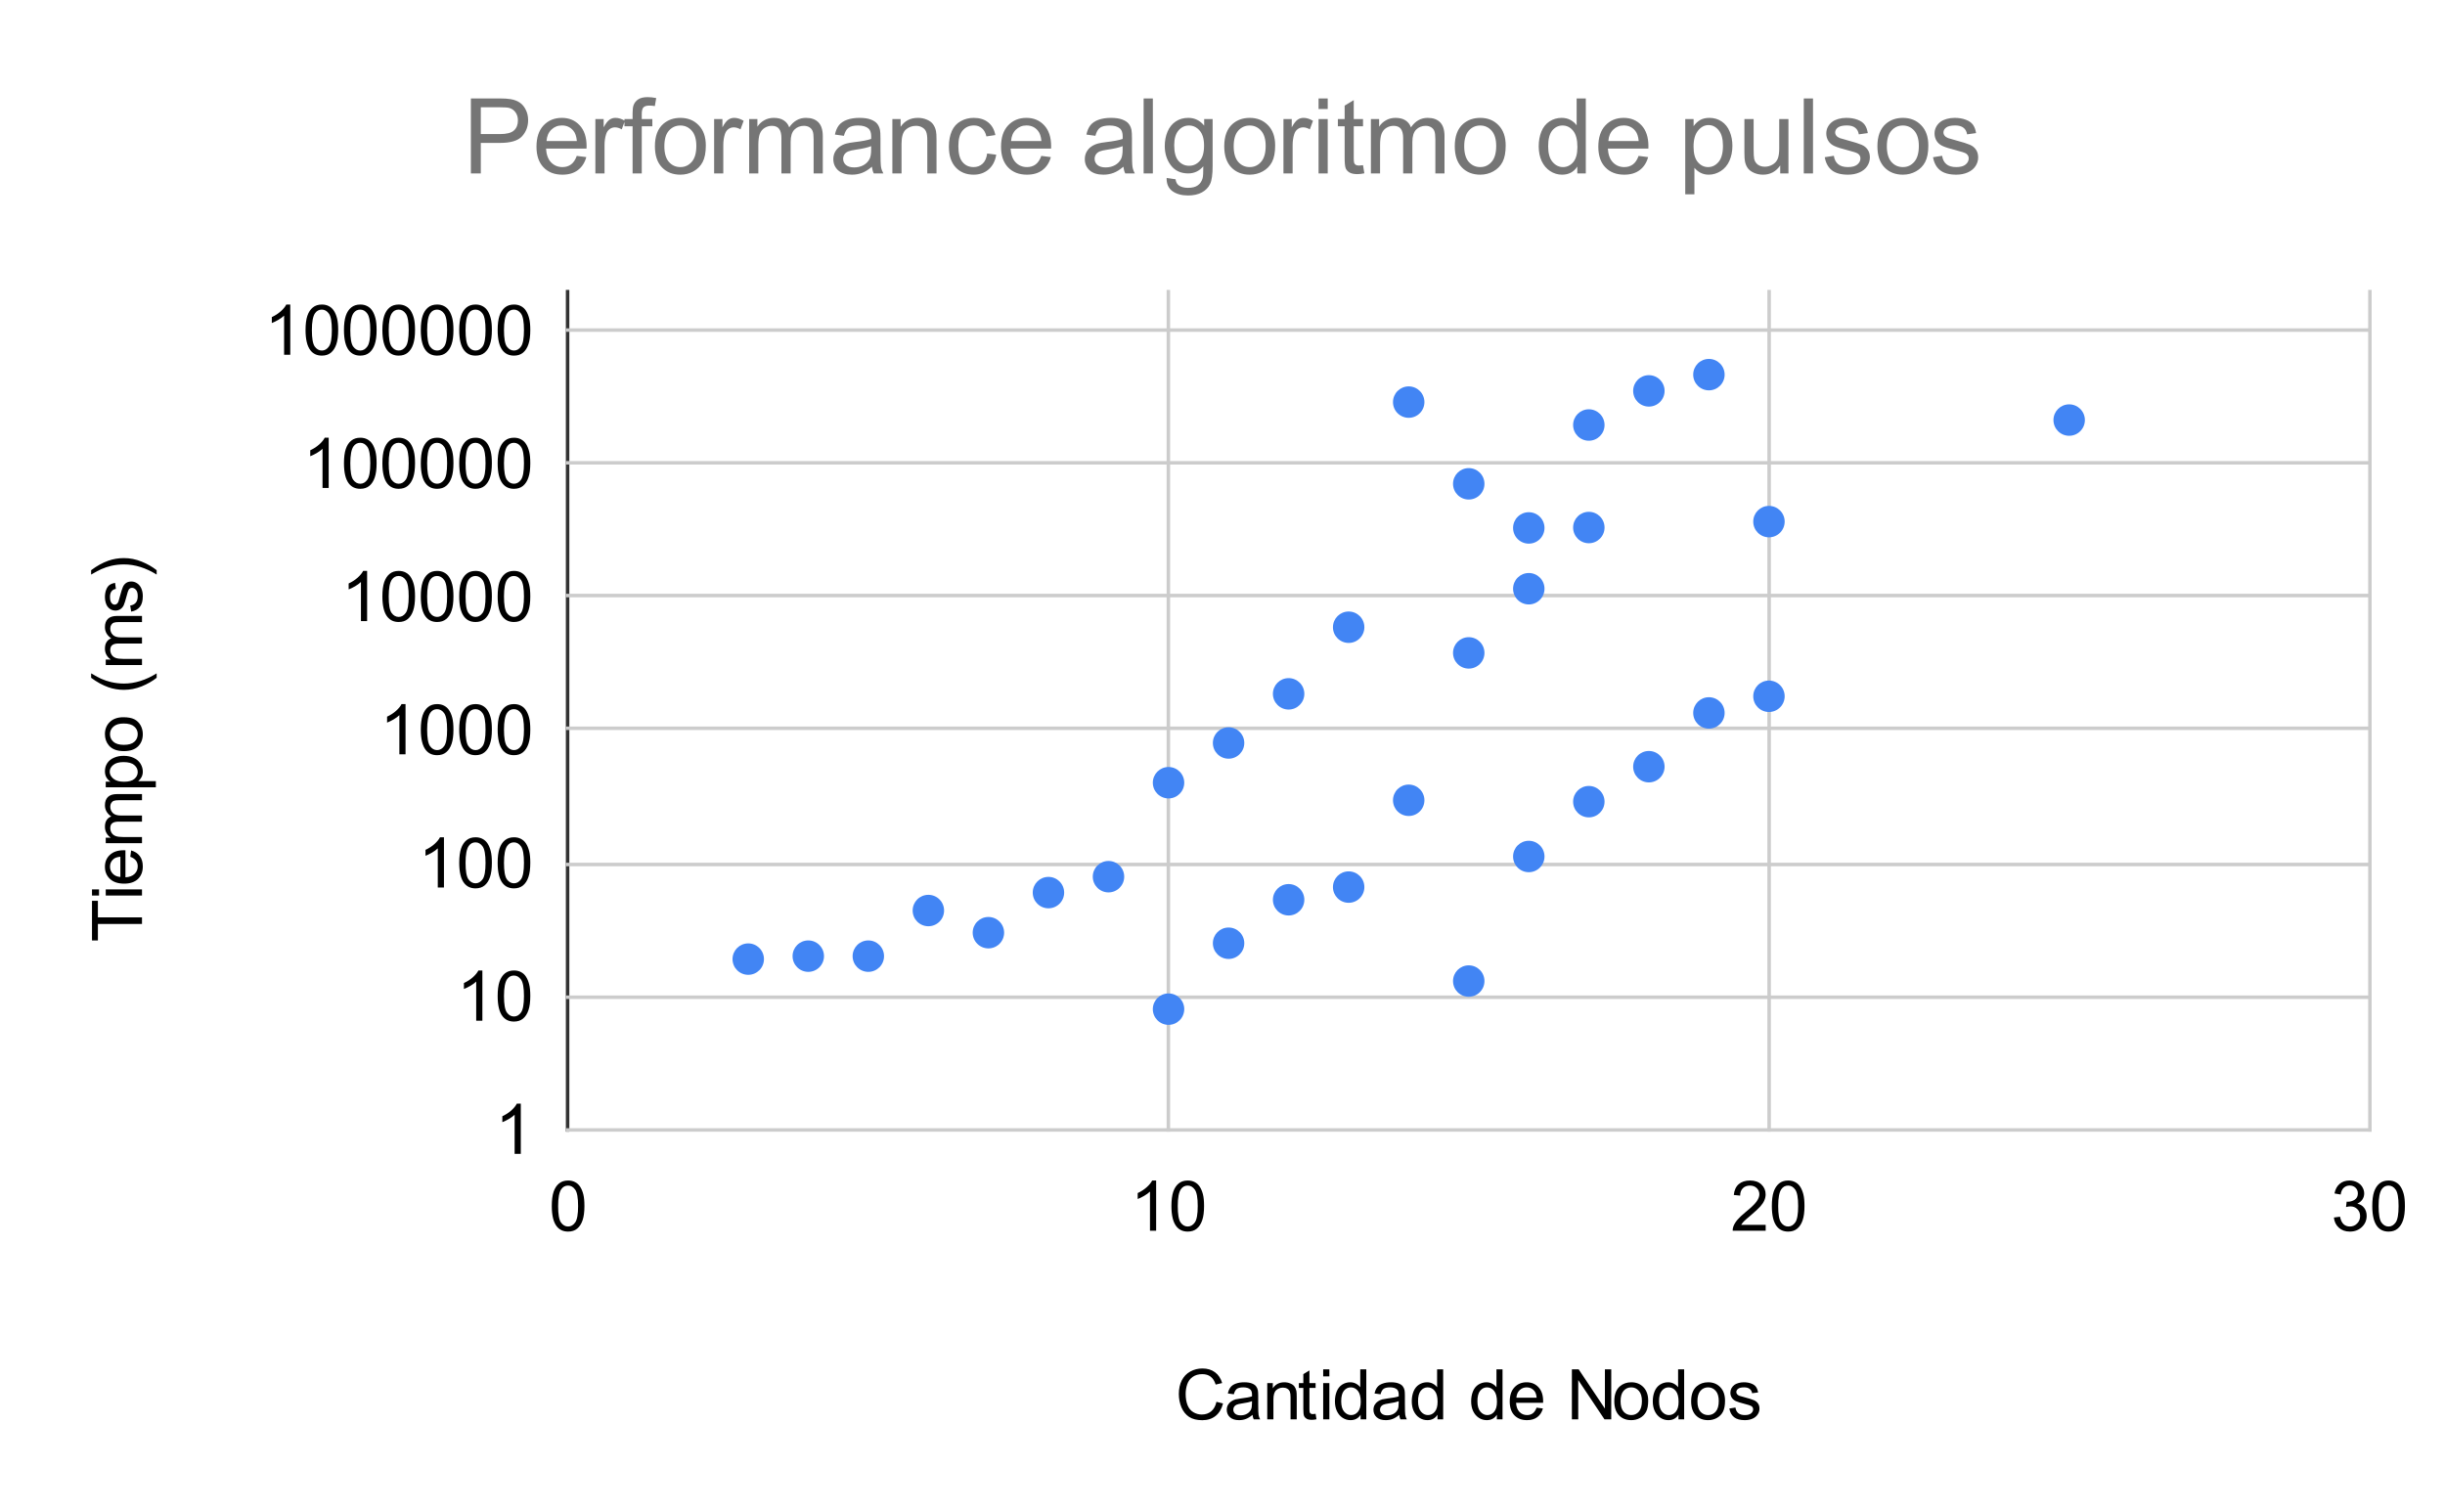 <svg version="1.1" viewBox="0.0 0.0 700.0 433.0" fill="none" stroke="none" stroke-linecap="square" stroke-miterlimit="10" width="700" height="433" xmlns:xlink="http://www.w3.org/1999/xlink" xmlns="http://www.w3.org/2000/svg"><path fill="#ffffff" d="M0 0L700.0 0L700.0 433.0L0 433.0L0 0Z" fill-rule="nonzero"/><path stroke="#333333" stroke-width="1.0" stroke-linecap="butt" d="M162.5 83.5L162.5 323.5" fill-rule="nonzero"/><path stroke="#cccccc" stroke-width="1.0" stroke-linecap="butt" d="M334.5 83.5L334.5 323.5" fill-rule="nonzero"/><path stroke="#cccccc" stroke-width="1.0" stroke-linecap="butt" d="M506.5 83.5L506.5 323.5" fill-rule="nonzero"/><path stroke="#cccccc" stroke-width="1.0" stroke-linecap="butt" d="M678.5 83.5L678.5 323.5" fill-rule="nonzero"/><path stroke="#cccccc" stroke-width="1.0" stroke-linecap="butt" d="M162.5 323.5L678.5 323.5" fill-rule="nonzero"/><path stroke="#cccccc" stroke-width="1.0" stroke-linecap="butt" d="M162.5 285.5L678.5 285.5" fill-rule="nonzero"/><path stroke="#cccccc" stroke-width="1.0" stroke-linecap="butt" d="M162.5 247.5L678.5 247.5" fill-rule="nonzero"/><path stroke="#cccccc" stroke-width="1.0" stroke-linecap="butt" d="M162.5 208.5L678.5 208.5" fill-rule="nonzero"/><path stroke="#cccccc" stroke-width="1.0" stroke-linecap="butt" d="M162.5 170.5L678.5 170.5" fill-rule="nonzero"/><path stroke="#cccccc" stroke-width="1.0" stroke-linecap="butt" d="M162.5 132.5L678.5 132.5" fill-rule="nonzero"/><path stroke="#cccccc" stroke-width="1.0" stroke-linecap="butt" d="M162.5 94.5L678.5 94.5" fill-rule="nonzero"/><clipPath id="id_0"><path d="M162.65 83.083L678.35 83.083L678.35 323.35L162.65 323.35L162.65 83.083Z" clip-rule="nonzero"/></clipPath><path fill="#4285f4" clip-path="url(#id_0)" d="M218.72 274.589C218.72 277.075 216.705 279.089 214.22 279.089C211.735 279.089 209.72 277.075 209.72 274.589C209.72 272.104 211.735 270.089 214.22 270.089C216.705 270.089 218.72 272.104 218.72 274.589Z" fill-rule="nonzero"/><path fill="#4285f4" clip-path="url(#id_0)" d="M235.91 273.74C235.91 276.225 233.895 278.24 231.41 278.24C228.925 278.24 226.91 276.225 226.91 273.74C226.91 271.255 228.925 269.24 231.41 269.24C233.895 269.24 235.91 271.255 235.91 273.74Z" fill-rule="nonzero"/><path fill="#4285f4" clip-path="url(#id_0)" d="M253.1 273.74C253.1 276.225 251.085 278.24 248.6 278.24C246.115 278.24 244.1 276.225 244.1 273.74C244.1 271.255 246.115 269.24 248.6 269.24C251.085 269.24 253.1 271.255 253.1 273.74Z" fill-rule="nonzero"/><path fill="#4285f4" clip-path="url(#id_0)" d="M270.29 260.683C270.29 263.168 268.275 265.183 265.79 265.183C263.305 265.183 261.29 263.168 261.29 260.683C261.29 258.198 263.305 256.183 265.79 256.183C268.275 256.183 270.29 258.198 270.29 260.683Z" fill-rule="nonzero"/><path fill="#4285f4" clip-path="url(#id_0)" d="M287.48 267.025C287.48 269.511 285.465 271.525 282.98 271.525C280.495 271.525 278.48 269.511 278.48 267.025C278.48 264.54 280.495 262.525 282.98 262.525C285.465 262.525 287.48 264.54 287.48 267.025Z" fill-rule="nonzero"/><path fill="#4285f4" clip-path="url(#id_0)" d="M304.67 255.547C304.67 258.032 302.655 260.047 300.17 260.047C297.685 260.047 295.67 258.032 295.67 255.547C295.67 253.061 297.685 251.047 300.17 251.047C302.655 251.047 304.67 253.061 304.67 255.547Z" fill-rule="nonzero"/><path fill="#4285f4" clip-path="url(#id_0)" d="M321.86 250.991C321.86 253.476 319.845 255.491 317.36 255.491C314.875 255.491 312.86 253.476 312.86 250.991C312.86 248.506 314.875 246.491 317.36 246.491C319.845 246.491 321.86 248.506 321.86 250.991Z" fill-rule="nonzero"/><path fill="#4285f4" clip-path="url(#id_0)" d="M339.05 224.089C339.05 226.574 337.035 228.589 334.55 228.589C332.065 228.589 330.05 226.574 330.05 224.089C330.05 221.603 332.065 219.589 334.55 219.589C337.035 219.589 339.05 221.603 339.05 224.089Z" fill-rule="nonzero"/><path fill="#4285f4" clip-path="url(#id_0)" d="M339.05 288.914C339.05 291.399 337.035 293.414 334.55 293.414C332.065 293.414 330.05 291.399 330.05 288.914C330.05 286.429 332.065 284.414 334.55 284.414C337.035 284.414 339.05 286.429 339.05 288.914Z" fill-rule="nonzero"/><path fill="#4285f4" clip-path="url(#id_0)" d="M356.24 212.714C356.24 215.199 354.225 217.214 351.74 217.214C349.255 217.214 347.24 215.199 347.24 212.714C347.24 210.228 349.255 208.214 351.74 208.214C354.225 208.214 356.24 210.228 356.24 212.714Z" fill-rule="nonzero"/><path fill="#4285f4" clip-path="url(#id_0)" d="M356.24 270.045C356.24 272.53 354.225 274.545 351.74 274.545C349.255 274.545 347.24 272.53 347.24 270.045C347.24 267.559 349.255 265.545 351.74 265.545C354.225 265.545 356.24 267.559 356.24 270.045Z" fill-rule="nonzero"/><path fill="#4285f4" clip-path="url(#id_0)" d="M373.43 198.644C373.43 201.129 371.415 203.144 368.93 203.144C366.445 203.144 364.43 201.129 364.43 198.644C364.43 196.158 366.445 194.144 368.93 194.144C371.415 194.144 373.43 196.158 373.43 198.644Z" fill-rule="nonzero"/><path fill="#4285f4" clip-path="url(#id_0)" d="M373.43 257.601C373.43 260.086 371.415 262.101 368.93 262.101C366.445 262.101 364.43 260.086 364.43 257.601C364.43 255.116 366.445 253.101 368.93 253.101C371.415 253.101 373.43 255.116 373.43 257.601Z" fill-rule="nonzero"/><path fill="#4285f4" clip-path="url(#id_0)" d="M390.62 253.968C390.62 256.454 388.605 258.468 386.12 258.468C383.635 258.468 381.62 256.454 381.62 253.968C381.62 251.483 383.635 249.468 386.12 249.468C388.605 249.468 390.62 251.483 390.62 253.968Z" fill-rule="nonzero"/><path fill="#4285f4" clip-path="url(#id_0)" d="M390.62 179.571C390.62 182.056 388.605 184.071 386.12 184.071C383.635 184.071 381.62 182.056 381.62 179.571C381.62 177.086 383.635 175.071 386.12 175.071C388.605 175.071 390.62 177.086 390.62 179.571Z" fill-rule="nonzero"/><path fill="#4285f4" clip-path="url(#id_0)" d="M407.81 115.12C407.81 117.605 405.795 119.62 403.31 119.62C400.825 119.62 398.81 117.605 398.81 115.12C398.81 112.634 400.825 110.62 403.31 110.62C405.795 110.62 407.81 112.634 407.81 115.12Z" fill-rule="nonzero"/><path fill="#4285f4" clip-path="url(#id_0)" d="M407.81 229.116C407.81 231.602 405.795 233.616 403.31 233.616C400.825 233.616 398.81 231.602 398.81 229.116C398.81 226.631 400.825 224.616 403.31 224.616C405.795 224.616 407.81 226.631 407.81 229.116Z" fill-rule="nonzero"/><path fill="#4285f4" clip-path="url(#id_0)" d="M425.0 280.874C425.0 283.359 422.985 285.374 420.5 285.374C418.015 285.374 416.0 283.359 416.0 280.874C416.0 278.389 418.015 276.374 420.5 276.374C422.985 276.374 425.0 278.389 425.0 280.874Z" fill-rule="nonzero"/><path fill="#4285f4" clip-path="url(#id_0)" d="M425.0 138.517C425.0 141.002 422.985 143.017 420.5 143.017C418.015 143.017 416.0 141.002 416.0 138.517C416.0 136.031 418.015 134.017 420.5 134.017C422.985 134.017 425.0 136.031 425.0 138.517Z" fill-rule="nonzero"/><path fill="#4285f4" clip-path="url(#id_0)" d="M425.0 186.922C425.0 189.408 422.985 191.422 420.5 191.422C418.015 191.422 416.0 189.408 416.0 186.922C416.0 184.437 418.015 182.422 420.5 182.422C422.985 182.422 425.0 184.437 425.0 186.922Z" fill-rule="nonzero"/><path fill="#4285f4" clip-path="url(#id_0)" d="M442.19 168.551C442.19 171.036 440.175 173.051 437.69 173.051C435.205 173.051 433.19 171.036 433.19 168.551C433.19 166.065 435.205 164.051 437.69 164.051C440.175 164.051 442.19 166.065 442.19 168.551Z" fill-rule="nonzero"/><path fill="#4285f4" clip-path="url(#id_0)" d="M442.19 151.145C442.19 153.63 440.175 155.645 437.69 155.645C435.205 155.645 433.19 153.63 433.19 151.145C433.19 148.66 435.205 146.645 437.69 146.645C440.175 146.645 442.19 148.66 442.19 151.145Z" fill-rule="nonzero"/><path fill="#4285f4" clip-path="url(#id_0)" d="M442.19 245.211C442.19 247.696 440.175 249.711 437.69 249.711C435.205 249.711 433.19 247.696 433.19 245.211C433.19 242.725 435.205 240.711 437.69 240.711C440.175 240.711 442.19 242.725 442.19 245.211Z" fill-rule="nonzero"/><path fill="#4285f4" clip-path="url(#id_0)" d="M459.38 151.03C459.38 153.515 457.365 155.53 454.88 155.53C452.395 155.53 450.38 153.515 450.38 151.03C450.38 148.545 452.395 146.53 454.88 146.53C457.365 146.53 459.38 148.545 459.38 151.03Z" fill-rule="nonzero"/><path fill="#4285f4" clip-path="url(#id_0)" d="M459.38 229.513C459.38 231.998 457.365 234.013 454.88 234.013C452.395 234.013 450.38 231.998 450.38 229.513C450.38 227.027 452.395 225.013 454.88 225.013C457.365 225.013 459.38 227.027 459.38 229.513Z" fill-rule="nonzero"/><path fill="#4285f4" clip-path="url(#id_0)" d="M459.38 121.678C459.38 124.163 457.365 126.178 454.88 126.178C452.395 126.178 450.38 124.163 450.38 121.678C450.38 119.192 452.395 117.178 454.88 117.178C457.365 117.178 459.38 119.192 459.38 121.678Z" fill-rule="nonzero"/><path fill="#4285f4" clip-path="url(#id_0)" d="M476.57 219.501C476.57 221.986 474.555 224.001 472.07 224.001C469.585 224.001 467.57 221.986 467.57 219.501C467.57 217.016 469.585 215.001 472.07 215.001C474.555 215.001 476.57 217.016 476.57 219.501Z" fill-rule="nonzero"/><path fill="#4285f4" clip-path="url(#id_0)" d="M476.57 111.91C476.57 114.395 474.555 116.41 472.07 116.41C469.585 116.41 467.57 114.395 467.57 111.91C467.57 109.425 469.585 107.41 472.07 107.41C474.555 107.41 476.57 109.425 476.57 111.91Z" fill-rule="nonzero"/><path fill="#4285f4" clip-path="url(#id_0)" d="M493.76 204.109C493.76 206.595 491.745 208.609 489.26 208.609C486.775 208.609 484.76 206.595 484.76 204.109C484.76 201.624 486.775 199.609 489.26 199.609C491.745 199.609 493.76 201.624 493.76 204.109Z" fill-rule="nonzero"/><path fill="#4285f4" clip-path="url(#id_0)" d="M493.76 107.256C493.76 109.741 491.745 111.756 489.26 111.756C486.775 111.756 484.76 109.741 484.76 107.256C484.76 104.771 486.775 102.756 489.26 102.756C491.745 102.756 493.76 104.771 493.76 107.256Z" fill-rule="nonzero"/><path fill="#4285f4" clip-path="url(#id_0)" d="M510.95 149.334C510.95 151.82 508.935 153.834 506.45 153.834C503.965 153.834 501.95 151.82 501.95 149.334C501.95 146.849 503.965 144.834 506.45 144.834C508.935 144.834 510.95 146.849 510.95 149.334Z" fill-rule="nonzero"/><path fill="#4285f4" clip-path="url(#id_0)" d="M510.95 199.342C510.95 201.827 508.935 203.842 506.45 203.842C503.965 203.842 501.95 201.827 501.95 199.342C501.95 196.857 503.965 194.842 506.45 194.842C508.935 194.842 510.95 196.857 510.95 199.342Z" fill-rule="nonzero"/><path fill="#4285f4" clip-path="url(#id_0)" d="M596.9 120.263C596.9 122.748 594.885 124.763 592.4 124.763C589.915 124.763 587.9 122.748 587.9 120.263C587.9 117.777 589.915 115.763 592.4 115.763C594.885 115.763 596.9 117.777 596.9 120.263Z" fill-rule="nonzero"/><path fill="#000000" d="M348.266 401.334L350.156 401.803Q349.562 404.147 348.016 405.381Q346.469 406.6 344.219 406.6Q341.906 406.6 340.453 405.663Q339.016 404.709 338.25 402.928Q337.5 401.131 337.5 399.084Q337.5 396.85 338.344 395.194Q339.203 393.522 340.781 392.663Q342.359 391.788 344.25 391.788Q346.406 391.788 347.859 392.881Q349.328 393.975 349.906 395.959L348.047 396.397Q347.547 394.834 346.594 394.131Q345.656 393.413 344.219 393.413Q342.562 393.413 341.453 394.209Q340.344 394.991 339.891 396.334Q339.453 397.663 339.453 399.069Q339.453 400.897 339.984 402.272Q340.516 403.631 341.641 404.303Q342.766 404.975 344.062 404.975Q345.656 404.975 346.766 404.053Q347.875 403.131 348.266 401.334ZM358.594 405.069Q357.609 405.897 356.703 406.241Q355.797 406.584 354.766 406.584Q353.062 406.584 352.141 405.756Q351.219 404.913 351.219 403.616Q351.219 402.85 351.562 402.225Q351.922 401.6 352.484 401.225Q353.047 400.834 353.75 400.631Q354.266 400.506 355.312 400.366Q357.438 400.116 358.438 399.772Q358.453 399.413 358.453 399.303Q358.453 398.241 357.953 397.788Q357.281 397.194 355.953 397.194Q354.703 397.194 354.109 397.631Q353.531 398.069 353.25 399.178L351.531 398.944Q351.766 397.834 352.297 397.163Q352.828 396.475 353.844 396.116Q354.859 395.741 356.203 395.741Q357.531 395.741 358.359 396.053Q359.188 396.366 359.578 396.85Q359.969 397.319 360.125 398.038Q360.219 398.491 360.219 399.663L360.219 402.006Q360.219 404.459 360.328 405.116Q360.438 405.756 360.781 406.35L358.938 406.35Q358.672 405.803 358.594 405.069ZM358.438 401.147Q357.484 401.538 355.562 401.803Q354.484 401.959 354.031 402.163Q353.594 402.35 353.344 402.725Q353.094 403.1 353.094 403.569Q353.094 404.272 353.625 404.741Q354.156 405.209 355.188 405.209Q356.203 405.209 356.984 404.772Q357.781 404.319 358.156 403.553Q358.438 402.944 358.438 401.788L358.438 401.147ZM362.812 406.35L362.812 395.975L364.406 395.975L364.406 397.459Q365.547 395.741 367.703 395.741Q368.641 395.741 369.422 396.084Q370.219 396.413 370.609 396.959Q371.0 397.506 371.156 398.256Q371.25 398.756 371.25 399.975L371.25 406.35L369.484 406.35L369.484 400.038Q369.484 398.959 369.281 398.428Q369.078 397.897 368.547 397.584Q368.031 397.272 367.328 397.272Q366.203 397.272 365.391 397.991Q364.578 398.694 364.578 400.678L364.578 406.35L362.812 406.35ZM376.656 404.772L376.906 406.334Q376.172 406.491 375.578 406.491Q374.625 406.491 374.094 406.194Q373.578 405.881 373.359 405.397Q373.141 404.897 373.141 403.319L373.141 397.35L371.859 397.35L371.859 395.975L373.141 395.975L373.141 393.413L374.891 392.35L374.891 395.975L376.656 395.975L376.656 397.35L374.891 397.35L374.891 403.413Q374.891 404.163 374.984 404.381Q375.078 404.584 375.281 404.725Q375.5 404.85 375.891 404.85Q376.172 404.85 376.656 404.772ZM378.828 394.053L378.828 392.038L380.594 392.038L380.594 394.053L378.828 394.053ZM378.828 406.35L378.828 395.975L380.594 395.975L380.594 406.35L378.828 406.35ZM389.547 406.35L389.547 405.038Q388.562 406.584 386.641 406.584Q385.406 406.584 384.359 405.897Q383.328 405.209 382.75 403.991Q382.188 402.772 382.188 401.178Q382.188 399.616 382.703 398.35Q383.219 397.084 384.25 396.413Q385.297 395.741 386.562 395.741Q387.5 395.741 388.234 396.147Q388.969 396.538 389.438 397.163L389.438 392.038L391.172 392.038L391.172 406.35L389.547 406.35ZM383.984 401.178Q383.984 403.163 384.828 404.147Q385.672 405.131 386.812 405.131Q387.969 405.131 388.766 404.194Q389.578 403.256 389.578 401.319Q389.578 399.194 388.75 398.194Q387.938 397.194 386.734 397.194Q385.562 397.194 384.766 398.163Q383.984 399.116 383.984 401.178ZM400.594 405.069Q399.609 405.897 398.703 406.241Q397.797 406.584 396.766 406.584Q395.062 406.584 394.141 405.756Q393.219 404.913 393.219 403.616Q393.219 402.85 393.562 402.225Q393.922 401.6 394.484 401.225Q395.047 400.834 395.75 400.631Q396.266 400.506 397.312 400.366Q399.438 400.116 400.438 399.772Q400.453 399.413 400.453 399.303Q400.453 398.241 399.953 397.788Q399.281 397.194 397.953 397.194Q396.703 397.194 396.109 397.631Q395.531 398.069 395.25 399.178L393.531 398.944Q393.766 397.834 394.297 397.163Q394.828 396.475 395.844 396.116Q396.859 395.741 398.203 395.741Q399.531 395.741 400.359 396.053Q401.188 396.366 401.578 396.85Q401.969 397.319 402.125 398.038Q402.219 398.491 402.219 399.663L402.219 402.006Q402.219 404.459 402.328 405.116Q402.438 405.756 402.781 406.35L400.938 406.35Q400.672 405.803 400.594 405.069ZM400.438 401.147Q399.484 401.538 397.562 401.803Q396.484 401.959 396.031 402.163Q395.594 402.35 395.344 402.725Q395.094 403.1 395.094 403.569Q395.094 404.272 395.625 404.741Q396.156 405.209 397.188 405.209Q398.203 405.209 398.984 404.772Q399.781 404.319 400.156 403.553Q400.438 402.944 400.438 401.788L400.438 401.147ZM411.547 406.35L411.547 405.038Q410.562 406.584 408.641 406.584Q407.406 406.584 406.359 405.897Q405.328 405.209 404.75 403.991Q404.188 402.772 404.188 401.178Q404.188 399.616 404.703 398.35Q405.219 397.084 406.25 396.413Q407.297 395.741 408.562 395.741Q409.5 395.741 410.234 396.147Q410.969 396.538 411.438 397.163L411.438 392.038L413.172 392.038L413.172 406.35L411.547 406.35ZM405.984 401.178Q405.984 403.163 406.828 404.147Q407.672 405.131 408.812 405.131Q409.969 405.131 410.766 404.194Q411.578 403.256 411.578 401.319Q411.578 399.194 410.75 398.194Q409.938 397.194 408.734 397.194Q407.562 397.194 406.766 398.163Q405.984 399.116 405.984 401.178ZM428.547 406.35L428.547 405.038Q427.562 406.584 425.641 406.584Q424.406 406.584 423.359 405.897Q422.328 405.209 421.75 403.991Q421.188 402.772 421.188 401.178Q421.188 399.616 421.703 398.35Q422.219 397.084 423.25 396.413Q424.297 395.741 425.562 395.741Q426.5 395.741 427.234 396.147Q427.969 396.538 428.438 397.163L428.438 392.038L430.172 392.038L430.172 406.35L428.547 406.35ZM422.984 401.178Q422.984 403.163 423.828 404.147Q424.672 405.131 425.812 405.131Q426.969 405.131 427.766 404.194Q428.578 403.256 428.578 401.319Q428.578 399.194 427.75 398.194Q426.938 397.194 425.734 397.194Q424.562 397.194 423.766 398.163Q422.984 399.116 422.984 401.178ZM439.922 403.006L441.734 403.241Q441.312 404.819 440.141 405.709Q438.984 406.584 437.172 406.584Q434.906 406.584 433.562 405.194Q432.234 403.788 432.234 401.256Q432.234 398.631 433.578 397.194Q434.922 395.741 437.078 395.741Q439.156 395.741 440.469 397.163Q441.797 398.569 441.797 401.147Q441.797 401.303 441.781 401.616L434.047 401.616Q434.141 403.319 435.016 404.225Q435.891 405.131 437.188 405.131Q438.156 405.131 438.828 404.631Q439.516 404.116 439.922 403.006ZM434.141 400.163L439.938 400.163Q439.828 398.866 439.281 398.209Q438.438 397.194 437.094 397.194Q435.891 397.194 435.062 398.006Q434.234 398.803 434.141 400.163ZM450.031 406.35L450.031 392.038L451.969 392.038L459.484 403.272L459.484 392.038L461.297 392.038L461.297 406.35L459.359 406.35L451.844 395.1L451.844 406.35L450.031 406.35ZM462.172 401.163Q462.172 398.288 463.766 396.897Q465.109 395.741 467.031 395.741Q469.172 395.741 470.516 397.147Q471.875 398.553 471.875 401.022Q471.875 403.022 471.281 404.178Q470.688 405.319 469.531 405.959Q468.391 406.584 467.031 406.584Q464.844 406.584 463.5 405.194Q462.172 403.788 462.172 401.163ZM463.969 401.163Q463.969 403.163 464.828 404.147Q465.703 405.131 467.031 405.131Q468.344 405.131 469.203 404.147Q470.078 403.147 470.078 401.1Q470.078 399.178 469.203 398.194Q468.328 397.194 467.031 397.194Q465.703 397.194 464.828 398.194Q463.969 399.178 463.969 401.163ZM480.547 406.35L480.547 405.038Q479.562 406.584 477.641 406.584Q476.406 406.584 475.359 405.897Q474.328 405.209 473.75 403.991Q473.188 402.772 473.188 401.178Q473.188 399.616 473.703 398.35Q474.219 397.084 475.25 396.413Q476.297 395.741 477.562 395.741Q478.5 395.741 479.234 396.147Q479.969 396.538 480.438 397.163L480.438 392.038L482.172 392.038L482.172 406.35L480.547 406.35ZM474.984 401.178Q474.984 403.163 475.828 404.147Q476.672 405.131 477.812 405.131Q478.969 405.131 479.766 404.194Q480.578 403.256 480.578 401.319Q480.578 399.194 479.75 398.194Q478.938 397.194 477.734 397.194Q476.562 397.194 475.766 398.163Q474.984 399.116 474.984 401.178ZM484.172 401.163Q484.172 398.288 485.766 396.897Q487.109 395.741 489.031 395.741Q491.172 395.741 492.516 397.147Q493.875 398.553 493.875 401.022Q493.875 403.022 493.281 404.178Q492.688 405.319 491.531 405.959Q490.391 406.584 489.031 406.584Q486.844 406.584 485.5 405.194Q484.172 403.788 484.172 401.163ZM485.969 401.163Q485.969 403.163 486.828 404.147Q487.703 405.131 489.031 405.131Q490.344 405.131 491.203 404.147Q492.078 403.147 492.078 401.1Q492.078 399.178 491.203 398.194Q490.328 397.194 489.031 397.194Q487.703 397.194 486.828 398.194Q485.969 399.178 485.969 401.163ZM495.109 403.256L496.859 402.975Q497.0 404.022 497.672 404.584Q498.344 405.131 499.547 405.131Q500.75 405.131 501.328 404.647Q501.922 404.147 501.922 403.491Q501.922 402.897 501.406 402.553Q501.047 402.319 499.609 401.959Q497.672 401.459 496.922 401.116Q496.188 400.756 495.797 400.131Q495.406 399.491 495.406 398.725Q495.406 398.038 495.719 397.444Q496.047 396.85 496.594 396.459Q497.0 396.163 497.703 395.959Q498.422 395.741 499.234 395.741Q500.453 395.741 501.375 396.1Q502.297 396.444 502.734 397.053Q503.172 397.647 503.344 398.647L501.625 398.881Q501.5 398.084 500.938 397.647Q500.375 397.194 499.359 397.194Q498.141 397.194 497.625 397.6Q497.109 397.991 497.109 398.522Q497.109 398.866 497.328 399.147Q497.531 399.428 498.0 399.616Q498.266 399.709 499.547 400.053Q501.422 400.553 502.156 400.881Q502.891 401.194 503.312 401.803Q503.734 402.397 503.734 403.303Q503.734 404.178 503.219 404.959Q502.703 405.741 501.734 406.163Q500.766 406.584 499.547 406.584Q497.531 406.584 496.469 405.741Q495.406 404.897 495.109 403.256Z" fill-rule="nonzero"/><path fill="#000000" d="M40.65 264.529L28.025 264.529L28.025 269.248L26.338 269.248L26.338 257.904L28.025 257.904L28.025 262.639L40.65 262.639L40.65 264.529ZM28.353 256.389L26.338 256.389L26.338 254.623L28.353 254.623L28.353 256.389ZM40.65 256.389L30.275 256.389L30.275 254.623L40.65 254.623L40.65 256.389ZM37.306 245.295L37.541 243.482Q39.119 243.904 40.009 245.076Q40.884 246.232 40.884 248.045Q40.884 250.31 39.494 251.654Q38.088 252.982 35.556 252.982Q32.931 252.982 31.494 251.639Q30.041 250.295 30.041 248.139Q30.041 246.06 31.463 244.748Q32.869 243.42 35.447 243.42Q35.603 243.42 35.916 243.435L35.916 251.17Q37.619 251.076 38.525 250.201Q39.431 249.326 39.431 248.029Q39.431 247.06 38.931 246.389Q38.416 245.701 37.306 245.295ZM34.463 251.076L34.463 245.279Q33.166 245.389 32.509 245.935Q31.494 246.779 31.494 248.123Q31.494 249.326 32.306 250.154Q33.103 250.982 34.463 251.076ZM40.65 241.404L30.275 241.404L30.275 239.826L31.728 239.826Q30.978 239.342 30.509 238.529Q30.041 237.717 30.041 236.685Q30.041 235.529 30.525 234.795Q30.994 234.06 31.853 233.748Q30.041 232.514 30.041 230.545Q30.041 228.998 30.9 228.17Q31.759 227.342 33.525 227.342L40.65 227.342L40.65 229.092L34.119 229.092Q33.056 229.092 32.603 229.264Q32.134 229.435 31.853 229.889Q31.572 230.326 31.572 230.935Q31.572 232.029 32.306 232.764Q33.025 233.482 34.619 233.482L40.65 233.482L40.65 235.232L33.916 235.232Q32.744 235.232 32.166 235.67Q31.572 236.092 31.572 237.076Q31.572 237.81 31.963 238.451Q32.353 239.076 33.103 239.357Q33.853 239.639 35.275 239.639L40.65 239.639L40.65 241.404ZM44.619 225.404L30.275 225.404L30.275 223.795L31.619 223.795Q30.838 223.232 30.447 222.529Q30.041 221.81 30.041 220.795Q30.041 219.467 30.728 218.451Q31.416 217.435 32.666 216.92Q33.9 216.389 35.384 216.389Q36.978 216.389 38.259 216.967Q39.525 217.529 40.213 218.623Q40.884 219.717 40.884 220.92Q40.884 221.795 40.509 222.498Q40.134 223.185 39.572 223.639L44.619 223.639L44.619 225.404ZM35.525 223.81Q37.525 223.81 38.478 222.998Q39.431 222.185 39.431 221.029Q39.431 219.857 38.447 219.029Q37.463 218.185 35.369 218.185Q33.4 218.185 32.416 219.014Q31.416 219.826 31.416 220.951Q31.416 222.076 32.478 222.951Q33.525 223.81 35.525 223.81ZM35.463 215.045Q32.588 215.045 31.197 213.451Q30.041 212.107 30.041 210.185Q30.041 208.045 31.447 206.701Q32.853 205.342 35.322 205.342Q37.322 205.342 38.478 205.935Q39.619 206.529 40.259 207.685Q40.884 208.826 40.884 210.185Q40.884 212.373 39.494 213.717Q38.088 215.045 35.463 215.045ZM35.463 213.248Q37.463 213.248 38.447 212.389Q39.431 211.514 39.431 210.185Q39.431 208.873 38.447 208.014Q37.447 207.139 35.4 207.139Q33.478 207.139 32.494 208.014Q31.494 208.889 31.494 210.185Q31.494 211.514 32.494 212.389Q33.478 213.248 35.463 213.248ZM44.853 194.045Q43.025 195.498 40.572 196.498Q38.103 197.498 35.463 197.498Q33.134 197.498 31.009 196.748Q28.541 195.873 26.088 194.045L26.088 192.779Q28.119 193.967 28.994 194.342Q30.338 194.935 31.806 195.279Q33.634 195.701 35.478 195.701Q40.166 195.701 44.853 192.779L44.853 194.045ZM40.65 190.404L30.275 190.404L30.275 188.826L31.728 188.826Q30.978 188.342 30.509 187.529Q30.041 186.717 30.041 185.685Q30.041 184.529 30.525 183.795Q30.994 183.06 31.853 182.748Q30.041 181.514 30.041 179.545Q30.041 177.998 30.9 177.17Q31.759 176.342 33.525 176.342L40.65 176.342L40.65 178.092L34.119 178.092Q33.056 178.092 32.603 178.264Q32.134 178.435 31.853 178.889Q31.572 179.326 31.572 179.935Q31.572 181.029 32.306 181.764Q33.025 182.482 34.619 182.482L40.65 182.482L40.65 184.232L33.916 184.232Q32.744 184.232 32.166 184.67Q31.572 185.092 31.572 186.076Q31.572 186.81 31.963 187.451Q32.353 188.076 33.103 188.357Q33.853 188.639 35.275 188.639L40.65 188.639L40.65 190.404ZM37.556 175.107L37.275 173.357Q38.322 173.217 38.884 172.545Q39.431 171.873 39.431 170.67Q39.431 169.467 38.947 168.889Q38.447 168.295 37.791 168.295Q37.197 168.295 36.853 168.81Q36.619 169.17 36.259 170.607Q35.759 172.545 35.416 173.295Q35.056 174.029 34.431 174.42Q33.791 174.81 33.025 174.81Q32.338 174.81 31.744 174.498Q31.15 174.17 30.759 173.623Q30.463 173.217 30.259 172.514Q30.041 171.795 30.041 170.982Q30.041 169.764 30.4 168.842Q30.744 167.92 31.353 167.482Q31.947 167.045 32.947 166.873L33.181 168.592Q32.384 168.717 31.947 169.279Q31.494 169.842 31.494 170.857Q31.494 172.076 31.9 172.592Q32.291 173.107 32.822 173.107Q33.166 173.107 33.447 172.889Q33.728 172.685 33.916 172.217Q34.009 171.951 34.353 170.67Q34.853 168.795 35.181 168.06Q35.494 167.326 36.103 166.904Q36.697 166.482 37.603 166.482Q38.478 166.482 39.259 166.998Q40.041 167.514 40.463 168.482Q40.884 169.451 40.884 170.67Q40.884 172.685 40.041 173.748Q39.197 174.81 37.556 175.107ZM44.853 163.248L44.853 164.498Q40.166 161.592 35.478 161.592Q33.634 161.592 31.838 161.998Q30.369 162.342 29.025 162.935Q28.134 163.31 26.088 164.498L26.088 163.248Q28.541 161.404 31.009 160.529Q33.134 159.779 35.463 159.779Q38.103 159.779 40.572 160.795Q43.025 161.795 44.853 163.248Z" fill-rule="nonzero"/><path fill="#000000" d="M149.103 330.35L147.338 330.35L147.338 319.147Q146.713 319.756 145.681 320.366Q144.65 320.959 143.822 321.272L143.822 319.569Q145.306 318.881 146.4 317.897Q147.509 316.897 147.963 315.975L149.103 315.975L149.103 330.35Z" fill-rule="nonzero"/><path fill="#000000" d="M138.103 292.219L136.338 292.219L136.338 281.016Q135.713 281.625 134.681 282.234Q133.65 282.828 132.822 283.141L132.822 281.437Q134.306 280.75 135.4 279.766Q136.509 278.766 136.963 277.844L138.103 277.844L138.103 292.219ZM142.478 285.156Q142.478 282.625 142.994 281.078Q143.525 279.516 144.556 278.687Q145.588 277.844 147.15 277.844Q148.306 277.844 149.166 278.312Q150.041 278.766 150.603 279.641Q151.166 280.516 151.494 281.781Q151.822 283.031 151.822 285.156Q151.822 287.672 151.291 289.219Q150.775 290.766 149.744 291.625Q148.728 292.469 147.15 292.469Q145.072 292.469 143.9 290.984Q142.478 289.187 142.478 285.156ZM144.291 285.156Q144.291 288.687 145.103 289.859Q145.931 291.016 147.15 291.016Q148.353 291.016 149.181 289.844Q150.009 288.672 150.009 285.156Q150.009 281.625 149.181 280.469Q148.353 279.297 147.134 279.297Q145.916 279.297 145.197 280.328Q144.291 281.625 144.291 285.156Z" fill-rule="nonzero"/><path fill="#000000" d="M127.103 254.087L125.338 254.087L125.338 242.884Q124.713 243.494 123.681 244.103Q122.65 244.697 121.822 245.009L121.822 243.306Q123.306 242.619 124.4 241.634Q125.509 240.634 125.963 239.712L127.103 239.712L127.103 254.087ZM131.478 247.025Q131.478 244.494 131.994 242.947Q132.525 241.384 133.556 240.556Q134.588 239.712 136.15 239.712Q137.306 239.712 138.166 240.181Q139.041 240.634 139.603 241.509Q140.166 242.384 140.494 243.65Q140.822 244.9 140.822 247.025Q140.822 249.54 140.291 251.087Q139.775 252.634 138.744 253.494Q137.728 254.337 136.15 254.337Q134.072 254.337 132.9 252.853Q131.478 251.056 131.478 247.025ZM133.291 247.025Q133.291 250.556 134.103 251.728Q134.931 252.884 136.15 252.884Q137.353 252.884 138.181 251.712Q139.009 250.54 139.009 247.025Q139.009 243.494 138.181 242.337Q137.353 241.165 136.134 241.165Q134.916 241.165 134.197 242.197Q133.291 243.494 133.291 247.025ZM142.478 247.025Q142.478 244.494 142.994 242.947Q143.525 241.384 144.556 240.556Q145.588 239.712 147.15 239.712Q148.306 239.712 149.166 240.181Q150.041 240.634 150.603 241.509Q151.166 242.384 151.494 243.65Q151.822 244.9 151.822 247.025Q151.822 249.54 151.291 251.087Q150.775 252.634 149.744 253.494Q148.728 254.337 147.15 254.337Q145.072 254.337 143.9 252.853Q142.478 251.056 142.478 247.025ZM144.291 247.025Q144.291 250.556 145.103 251.728Q145.931 252.884 147.15 252.884Q148.353 252.884 149.181 251.712Q150.009 250.54 150.009 247.025Q150.009 243.494 149.181 242.337Q148.353 241.165 147.134 241.165Q145.916 241.165 145.197 242.197Q144.291 243.494 144.291 247.025Z" fill-rule="nonzero"/><path fill="#000000" d="M116.103 215.956L114.338 215.956L114.338 204.753Q113.713 205.362 112.681 205.972Q111.65 206.565 110.822 206.878L110.822 205.175Q112.306 204.487 113.4 203.503Q114.509 202.503 114.963 201.581L116.103 201.581L116.103 215.956ZM120.478 208.894Q120.478 206.362 120.994 204.815Q121.525 203.253 122.556 202.425Q123.588 201.581 125.15 201.581Q126.306 201.581 127.166 202.05Q128.041 202.503 128.603 203.378Q129.166 204.253 129.494 205.519Q129.822 206.769 129.822 208.894Q129.822 211.409 129.291 212.956Q128.775 214.503 127.744 215.362Q126.728 216.206 125.15 216.206Q123.072 216.206 121.9 214.722Q120.478 212.925 120.478 208.894ZM122.291 208.894Q122.291 212.425 123.103 213.597Q123.931 214.753 125.15 214.753Q126.353 214.753 127.181 213.581Q128.009 212.409 128.009 208.894Q128.009 205.362 127.181 204.206Q126.353 203.034 125.134 203.034Q123.916 203.034 123.197 204.065Q122.291 205.362 122.291 208.894ZM131.478 208.894Q131.478 206.362 131.994 204.815Q132.525 203.253 133.556 202.425Q134.588 201.581 136.15 201.581Q137.306 201.581 138.166 202.05Q139.041 202.503 139.603 203.378Q140.166 204.253 140.494 205.519Q140.822 206.769 140.822 208.894Q140.822 211.409 140.291 212.956Q139.775 214.503 138.744 215.362Q137.728 216.206 136.15 216.206Q134.072 216.206 132.9 214.722Q131.478 212.925 131.478 208.894ZM133.291 208.894Q133.291 212.425 134.103 213.597Q134.931 214.753 136.15 214.753Q137.353 214.753 138.181 213.581Q139.009 212.409 139.009 208.894Q139.009 205.362 138.181 204.206Q137.353 203.034 136.134 203.034Q134.916 203.034 134.197 204.065Q133.291 205.362 133.291 208.894ZM142.478 208.894Q142.478 206.362 142.994 204.815Q143.525 203.253 144.556 202.425Q145.588 201.581 147.15 201.581Q148.306 201.581 149.166 202.05Q150.041 202.503 150.603 203.378Q151.166 204.253 151.494 205.519Q151.822 206.769 151.822 208.894Q151.822 211.409 151.291 212.956Q150.775 214.503 149.744 215.362Q148.728 216.206 147.15 216.206Q145.072 216.206 143.9 214.722Q142.478 212.925 142.478 208.894ZM144.291 208.894Q144.291 212.425 145.103 213.597Q145.931 214.753 147.15 214.753Q148.353 214.753 149.181 213.581Q150.009 212.409 150.009 208.894Q150.009 205.362 149.181 204.206Q148.353 203.034 147.134 203.034Q145.916 203.034 145.197 204.065Q144.291 205.362 144.291 208.894Z" fill-rule="nonzero"/><path fill="#000000" d="M105.103 177.825L103.338 177.825L103.338 166.622Q102.713 167.231 101.681 167.84Q100.65 168.434 99.822 168.747L99.822 167.043Q101.306 166.356 102.4 165.372Q103.509 164.372 103.963 163.45L105.103 163.45L105.103 177.825ZM109.478 170.762Q109.478 168.231 109.994 166.684Q110.525 165.122 111.556 164.293Q112.588 163.45 114.15 163.45Q115.306 163.45 116.166 163.918Q117.041 164.372 117.603 165.247Q118.166 166.122 118.494 167.387Q118.822 168.637 118.822 170.762Q118.822 173.278 118.291 174.825Q117.775 176.372 116.744 177.231Q115.728 178.075 114.15 178.075Q112.072 178.075 110.9 176.59Q109.478 174.793 109.478 170.762ZM111.291 170.762Q111.291 174.293 112.103 175.465Q112.931 176.622 114.15 176.622Q115.353 176.622 116.181 175.45Q117.009 174.278 117.009 170.762Q117.009 167.231 116.181 166.075Q115.353 164.903 114.134 164.903Q112.916 164.903 112.197 165.934Q111.291 167.231 111.291 170.762ZM120.478 170.762Q120.478 168.231 120.994 166.684Q121.525 165.122 122.556 164.293Q123.588 163.45 125.15 163.45Q126.306 163.45 127.166 163.918Q128.041 164.372 128.603 165.247Q129.166 166.122 129.494 167.387Q129.822 168.637 129.822 170.762Q129.822 173.278 129.291 174.825Q128.775 176.372 127.744 177.231Q126.728 178.075 125.15 178.075Q123.072 178.075 121.9 176.59Q120.478 174.793 120.478 170.762ZM122.291 170.762Q122.291 174.293 123.103 175.465Q123.931 176.622 125.15 176.622Q126.353 176.622 127.181 175.45Q128.009 174.278 128.009 170.762Q128.009 167.231 127.181 166.075Q126.353 164.903 125.134 164.903Q123.916 164.903 123.197 165.934Q122.291 167.231 122.291 170.762ZM131.478 170.762Q131.478 168.231 131.994 166.684Q132.525 165.122 133.556 164.293Q134.588 163.45 136.15 163.45Q137.306 163.45 138.166 163.918Q139.041 164.372 139.603 165.247Q140.166 166.122 140.494 167.387Q140.822 168.637 140.822 170.762Q140.822 173.278 140.291 174.825Q139.775 176.372 138.744 177.231Q137.728 178.075 136.15 178.075Q134.072 178.075 132.9 176.59Q131.478 174.793 131.478 170.762ZM133.291 170.762Q133.291 174.293 134.103 175.465Q134.931 176.622 136.15 176.622Q137.353 176.622 138.181 175.45Q139.009 174.278 139.009 170.762Q139.009 167.231 138.181 166.075Q137.353 164.903 136.134 164.903Q134.916 164.903 134.197 165.934Q133.291 167.231 133.291 170.762ZM142.478 170.762Q142.478 168.231 142.994 166.684Q143.525 165.122 144.556 164.293Q145.588 163.45 147.15 163.45Q148.306 163.45 149.166 163.918Q150.041 164.372 150.603 165.247Q151.166 166.122 151.494 167.387Q151.822 168.637 151.822 170.762Q151.822 173.278 151.291 174.825Q150.775 176.372 149.744 177.231Q148.728 178.075 147.15 178.075Q145.072 178.075 143.9 176.59Q142.478 174.793 142.478 170.762ZM144.291 170.762Q144.291 174.293 145.103 175.465Q145.931 176.622 147.15 176.622Q148.353 176.622 149.181 175.45Q150.009 174.278 150.009 170.762Q150.009 167.231 149.181 166.075Q148.353 164.903 147.134 164.903Q145.916 164.903 145.197 165.934Q144.291 167.231 144.291 170.762Z" fill-rule="nonzero"/><path fill="#000000" d="M94.103 139.693L92.338 139.693L92.338 128.49Q91.713 129.1 90.681 129.709Q89.65 130.303 88.822 130.615L88.822 128.912Q90.306 128.225 91.4 127.24Q92.509 126.24 92.963 125.318L94.103 125.318L94.103 139.693ZM98.478 132.631Q98.478 130.1 98.994 128.553Q99.525 126.99 100.556 126.162Q101.588 125.318 103.15 125.318Q104.306 125.318 105.166 125.787Q106.041 126.24 106.603 127.115Q107.166 127.99 107.494 129.256Q107.822 130.506 107.822 132.631Q107.822 135.146 107.291 136.693Q106.775 138.24 105.744 139.1Q104.728 139.943 103.15 139.943Q101.072 139.943 99.9 138.459Q98.478 136.662 98.478 132.631ZM100.291 132.631Q100.291 136.162 101.103 137.334Q101.931 138.49 103.15 138.49Q104.353 138.49 105.181 137.318Q106.009 136.146 106.009 132.631Q106.009 129.1 105.181 127.943Q104.353 126.771 103.134 126.771Q101.916 126.771 101.197 127.803Q100.291 129.1 100.291 132.631ZM109.478 132.631Q109.478 130.1 109.994 128.553Q110.525 126.99 111.556 126.162Q112.588 125.318 114.15 125.318Q115.306 125.318 116.166 125.787Q117.041 126.24 117.603 127.115Q118.166 127.99 118.494 129.256Q118.822 130.506 118.822 132.631Q118.822 135.146 118.291 136.693Q117.775 138.24 116.744 139.1Q115.728 139.943 114.15 139.943Q112.072 139.943 110.9 138.459Q109.478 136.662 109.478 132.631ZM111.291 132.631Q111.291 136.162 112.103 137.334Q112.931 138.49 114.15 138.49Q115.353 138.49 116.181 137.318Q117.009 136.146 117.009 132.631Q117.009 129.1 116.181 127.943Q115.353 126.771 114.134 126.771Q112.916 126.771 112.197 127.803Q111.291 129.1 111.291 132.631ZM120.478 132.631Q120.478 130.1 120.994 128.553Q121.525 126.99 122.556 126.162Q123.588 125.318 125.15 125.318Q126.306 125.318 127.166 125.787Q128.041 126.24 128.603 127.115Q129.166 127.99 129.494 129.256Q129.822 130.506 129.822 132.631Q129.822 135.146 129.291 136.693Q128.775 138.24 127.744 139.1Q126.728 139.943 125.15 139.943Q123.072 139.943 121.9 138.459Q120.478 136.662 120.478 132.631ZM122.291 132.631Q122.291 136.162 123.103 137.334Q123.931 138.49 125.15 138.49Q126.353 138.49 127.181 137.318Q128.009 136.146 128.009 132.631Q128.009 129.1 127.181 127.943Q126.353 126.771 125.134 126.771Q123.916 126.771 123.197 127.803Q122.291 129.1 122.291 132.631ZM131.478 132.631Q131.478 130.1 131.994 128.553Q132.525 126.99 133.556 126.162Q134.588 125.318 136.15 125.318Q137.306 125.318 138.166 125.787Q139.041 126.24 139.603 127.115Q140.166 127.99 140.494 129.256Q140.822 130.506 140.822 132.631Q140.822 135.146 140.291 136.693Q139.775 138.24 138.744 139.1Q137.728 139.943 136.15 139.943Q134.072 139.943 132.9 138.459Q131.478 136.662 131.478 132.631ZM133.291 132.631Q133.291 136.162 134.103 137.334Q134.931 138.49 136.15 138.49Q137.353 138.49 138.181 137.318Q139.009 136.146 139.009 132.631Q139.009 129.1 138.181 127.943Q137.353 126.771 136.134 126.771Q134.916 126.771 134.197 127.803Q133.291 129.1 133.291 132.631ZM142.478 132.631Q142.478 130.1 142.994 128.553Q143.525 126.99 144.556 126.162Q145.588 125.318 147.15 125.318Q148.306 125.318 149.166 125.787Q150.041 126.24 150.603 127.115Q151.166 127.99 151.494 129.256Q151.822 130.506 151.822 132.631Q151.822 135.146 151.291 136.693Q150.775 138.24 149.744 139.1Q148.728 139.943 147.15 139.943Q145.072 139.943 143.9 138.459Q142.478 136.662 142.478 132.631ZM144.291 132.631Q144.291 136.162 145.103 137.334Q145.931 138.49 147.15 138.49Q148.353 138.49 149.181 137.318Q150.009 136.146 150.009 132.631Q150.009 129.1 149.181 127.943Q148.353 126.771 147.134 126.771Q145.916 126.771 145.197 127.803Q144.291 129.1 144.291 132.631Z" fill-rule="nonzero"/><path fill="#000000" d="M83.103 101.562L81.338 101.562L81.338 90.359Q80.713 90.968 79.681 91.578Q78.65 92.171 77.822 92.484L77.822 90.781Q79.306 90.093 80.4 89.109Q81.509 88.109 81.963 87.187L83.103 87.187L83.103 101.562ZM87.478 94.5Q87.478 91.968 87.994 90.421Q88.525 88.859 89.556 88.031Q90.588 87.187 92.15 87.187Q93.306 87.187 94.166 87.656Q95.041 88.109 95.603 88.984Q96.166 89.859 96.494 91.125Q96.822 92.375 96.822 94.5Q96.822 97.015 96.291 98.562Q95.775 100.109 94.744 100.968Q93.728 101.812 92.15 101.812Q90.072 101.812 88.9 100.328Q87.478 98.531 87.478 94.5ZM89.291 94.5Q89.291 98.031 90.103 99.203Q90.931 100.359 92.15 100.359Q93.353 100.359 94.181 99.187Q95.009 98.015 95.009 94.5Q95.009 90.968 94.181 89.812Q93.353 88.64 92.134 88.64Q90.916 88.64 90.197 89.671Q89.291 90.968 89.291 94.5ZM98.478 94.5Q98.478 91.968 98.994 90.421Q99.525 88.859 100.556 88.031Q101.588 87.187 103.15 87.187Q104.306 87.187 105.166 87.656Q106.041 88.109 106.603 88.984Q107.166 89.859 107.494 91.125Q107.822 92.375 107.822 94.5Q107.822 97.015 107.291 98.562Q106.775 100.109 105.744 100.968Q104.728 101.812 103.15 101.812Q101.072 101.812 99.9 100.328Q98.478 98.531 98.478 94.5ZM100.291 94.5Q100.291 98.031 101.103 99.203Q101.931 100.359 103.15 100.359Q104.353 100.359 105.181 99.187Q106.009 98.015 106.009 94.5Q106.009 90.968 105.181 89.812Q104.353 88.64 103.134 88.64Q101.916 88.64 101.197 89.671Q100.291 90.968 100.291 94.5ZM109.478 94.5Q109.478 91.968 109.994 90.421Q110.525 88.859 111.556 88.031Q112.588 87.187 114.15 87.187Q115.306 87.187 116.166 87.656Q117.041 88.109 117.603 88.984Q118.166 89.859 118.494 91.125Q118.822 92.375 118.822 94.5Q118.822 97.015 118.291 98.562Q117.775 100.109 116.744 100.968Q115.728 101.812 114.15 101.812Q112.072 101.812 110.9 100.328Q109.478 98.531 109.478 94.5ZM111.291 94.5Q111.291 98.031 112.103 99.203Q112.931 100.359 114.15 100.359Q115.353 100.359 116.181 99.187Q117.009 98.015 117.009 94.5Q117.009 90.968 116.181 89.812Q115.353 88.64 114.134 88.64Q112.916 88.64 112.197 89.671Q111.291 90.968 111.291 94.5ZM120.478 94.5Q120.478 91.968 120.994 90.421Q121.525 88.859 122.556 88.031Q123.588 87.187 125.15 87.187Q126.306 87.187 127.166 87.656Q128.041 88.109 128.603 88.984Q129.166 89.859 129.494 91.125Q129.822 92.375 129.822 94.5Q129.822 97.015 129.291 98.562Q128.775 100.109 127.744 100.968Q126.728 101.812 125.15 101.812Q123.072 101.812 121.9 100.328Q120.478 98.531 120.478 94.5ZM122.291 94.5Q122.291 98.031 123.103 99.203Q123.931 100.359 125.15 100.359Q126.353 100.359 127.181 99.187Q128.009 98.015 128.009 94.5Q128.009 90.968 127.181 89.812Q126.353 88.64 125.134 88.64Q123.916 88.64 123.197 89.671Q122.291 90.968 122.291 94.5ZM131.478 94.5Q131.478 91.968 131.994 90.421Q132.525 88.859 133.556 88.031Q134.588 87.187 136.15 87.187Q137.306 87.187 138.166 87.656Q139.041 88.109 139.603 88.984Q140.166 89.859 140.494 91.125Q140.822 92.375 140.822 94.5Q140.822 97.015 140.291 98.562Q139.775 100.109 138.744 100.968Q137.728 101.812 136.15 101.812Q134.072 101.812 132.9 100.328Q131.478 98.531 131.478 94.5ZM133.291 94.5Q133.291 98.031 134.103 99.203Q134.931 100.359 136.15 100.359Q137.353 100.359 138.181 99.187Q139.009 98.015 139.009 94.5Q139.009 90.968 138.181 89.812Q137.353 88.64 136.134 88.64Q134.916 88.64 134.197 89.671Q133.291 90.968 133.291 94.5ZM142.478 94.5Q142.478 91.968 142.994 90.421Q143.525 88.859 144.556 88.031Q145.588 87.187 147.15 87.187Q148.306 87.187 149.166 87.656Q150.041 88.109 150.603 88.984Q151.166 89.859 151.494 91.125Q151.822 92.375 151.822 94.5Q151.822 97.015 151.291 98.562Q150.775 100.109 149.744 100.968Q148.728 101.812 147.15 101.812Q145.072 101.812 143.9 100.328Q142.478 98.531 142.478 94.5ZM144.291 94.5Q144.291 98.031 145.103 99.203Q145.931 100.359 147.15 100.359Q148.353 100.359 149.181 99.187Q150.009 98.015 150.009 94.5Q150.009 90.968 149.181 89.812Q148.353 88.64 147.134 88.64Q145.916 88.64 145.197 89.671Q144.291 90.968 144.291 94.5Z" fill-rule="nonzero"/><path fill="#000000" d="M157.978 345.288Q157.978 342.756 158.494 341.209Q159.025 339.647 160.056 338.819Q161.088 337.975 162.65 337.975Q163.806 337.975 164.666 338.444Q165.541 338.897 166.103 339.772Q166.666 340.647 166.994 341.913Q167.322 343.163 167.322 345.288Q167.322 347.803 166.791 349.35Q166.275 350.897 165.244 351.756Q164.228 352.6 162.65 352.6Q160.572 352.6 159.4 351.116Q157.978 349.319 157.978 345.288ZM159.791 345.288Q159.791 348.819 160.603 349.991Q161.431 351.147 162.65 351.147Q163.853 351.147 164.681 349.975Q165.509 348.803 165.509 345.288Q165.509 341.756 164.681 340.6Q163.853 339.428 162.634 339.428Q161.416 339.428 160.697 340.459Q159.791 341.756 159.791 345.288Z" fill-rule="nonzero"/><path fill="#000000" d="M331.003 352.35L329.238 352.35L329.238 341.147Q328.613 341.756 327.581 342.366Q326.55 342.959 325.722 343.272L325.722 341.569Q327.206 340.881 328.3 339.897Q329.409 338.897 329.863 337.975L331.003 337.975L331.003 352.35ZM335.378 345.288Q335.378 342.756 335.894 341.209Q336.425 339.647 337.456 338.819Q338.488 337.975 340.05 337.975Q341.206 337.975 342.066 338.444Q342.941 338.897 343.503 339.772Q344.066 340.647 344.394 341.913Q344.722 343.163 344.722 345.288Q344.722 347.803 344.191 349.35Q343.675 350.897 342.644 351.756Q341.628 352.6 340.05 352.6Q337.972 352.6 336.8 351.116Q335.378 349.319 335.378 345.288ZM337.191 345.288Q337.191 348.819 338.003 349.991Q338.831 351.147 340.05 351.147Q341.253 351.147 342.081 349.975Q342.909 348.803 342.909 345.288Q342.909 341.756 342.081 340.6Q341.253 339.428 340.034 339.428Q338.816 339.428 338.097 340.459Q337.191 341.756 337.191 345.288Z" fill-rule="nonzero"/><path fill="#000000" d="M505.512 350.663L505.512 352.35L496.059 352.35Q496.044 351.709 496.262 351.131Q496.622 350.163 497.419 349.225Q498.216 348.288 499.716 347.053Q502.059 345.147 502.872 344.038Q503.7 342.913 503.7 341.913Q503.7 340.866 502.95 340.147Q502.2 339.428 500.997 339.428Q499.731 339.428 498.966 340.194Q498.2 340.959 498.2 342.303L496.387 342.116Q496.575 340.1 497.778 339.038Q498.997 337.975 501.044 337.975Q503.091 337.975 504.294 339.116Q505.497 340.256 505.497 341.944Q505.497 342.803 505.137 343.647Q504.794 344.475 503.981 345.397Q503.169 346.303 501.278 347.913Q499.684 349.241 499.231 349.709Q498.794 350.178 498.497 350.663L505.512 350.663ZM507.278 345.288Q507.278 342.756 507.794 341.209Q508.325 339.647 509.356 338.819Q510.387 337.975 511.95 337.975Q513.106 337.975 513.966 338.444Q514.841 338.897 515.403 339.772Q515.966 340.647 516.294 341.913Q516.622 343.163 516.622 345.288Q516.622 347.803 516.091 349.35Q515.575 350.897 514.544 351.756Q513.528 352.6 511.95 352.6Q509.872 352.6 508.7 351.116Q507.278 349.319 507.278 345.288ZM509.091 345.288Q509.091 348.819 509.903 349.991Q510.731 351.147 511.95 351.147Q513.153 351.147 513.981 349.975Q514.809 348.803 514.809 345.288Q514.809 341.756 513.981 340.6Q513.153 339.428 511.934 339.428Q510.716 339.428 509.997 340.459Q509.091 341.756 509.091 345.288Z" fill-rule="nonzero"/><path fill="#000000" d="M668.194 348.569L669.944 348.334Q670.256 349.834 670.975 350.491Q671.709 351.147 672.756 351.147Q673.991 351.147 674.834 350.288Q675.694 349.428 675.694 348.163Q675.694 346.944 674.897 346.163Q674.116 345.381 672.897 345.381Q672.397 345.381 671.663 345.569L671.85 344.022Q672.022 344.053 672.131 344.053Q673.256 344.053 674.147 343.475Q675.053 342.881 675.053 341.663Q675.053 340.694 674.397 340.053Q673.741 339.413 672.709 339.413Q671.694 339.413 671.006 340.069Q670.319 340.709 670.131 341.991L668.366 341.678Q668.694 339.913 669.834 338.944Q670.975 337.975 672.678 337.975Q673.85 337.975 674.834 338.475Q675.819 338.975 676.334 339.85Q676.866 340.725 676.866 341.694Q676.866 342.616 676.366 343.381Q675.866 344.147 674.897 344.6Q676.163 344.881 676.866 345.819Q677.569 346.741 677.569 348.116Q677.569 349.991 676.194 351.303Q674.834 352.6 672.741 352.6Q670.85 352.6 669.6 351.475Q668.366 350.35 668.194 348.569ZM679.178 345.288Q679.178 342.756 679.694 341.209Q680.225 339.647 681.256 338.819Q682.288 337.975 683.85 337.975Q685.006 337.975 685.866 338.444Q686.741 338.897 687.303 339.772Q687.866 340.647 688.194 341.913Q688.522 343.163 688.522 345.288Q688.522 347.803 687.991 349.35Q687.475 350.897 686.444 351.756Q685.428 352.6 683.85 352.6Q681.772 352.6 680.6 351.116Q679.178 349.319 679.178 345.288ZM680.991 345.288Q680.991 348.819 681.803 349.991Q682.631 351.147 683.85 351.147Q685.053 351.147 685.881 349.975Q686.709 348.803 686.709 345.288Q686.709 341.756 685.881 340.6Q685.053 339.428 683.834 339.428Q682.616 339.428 681.897 340.459Q680.991 341.756 680.991 345.288Z" fill-rule="nonzero"/><path fill="#757575" d="M134.812 49.65L134.812 28.181L142.922 28.181Q145.047 28.181 146.188 28.384Q147.766 28.65 148.828 29.384Q149.906 30.119 150.547 31.463Q151.203 32.791 151.203 34.384Q151.203 37.119 149.453 39.025Q147.719 40.916 143.172 40.916L137.656 40.916L137.656 49.65L134.812 49.65ZM137.656 38.384L143.203 38.384Q145.969 38.384 147.125 37.369Q148.281 36.337 148.281 34.478Q148.281 33.119 147.594 32.166Q146.922 31.213 145.797 30.9Q145.078 30.713 143.156 30.713L137.656 30.713L137.656 38.384ZM165.125 44.634L167.859 44.978Q167.203 47.369 165.453 48.697Q163.719 50.009 161.016 50.009Q157.594 50.009 155.594 47.9Q153.594 45.791 153.594 42.009Q153.594 38.072 155.609 35.916Q157.641 33.744 160.859 33.744Q163.984 33.744 165.953 35.869Q167.938 37.994 167.938 41.837Q167.938 42.072 167.922 42.541L156.328 42.541Q156.469 45.103 157.766 46.478Q159.078 47.837 161.031 47.837Q162.469 47.837 163.5 47.072Q164.531 46.306 165.125 44.634ZM156.469 40.384L165.156 40.384Q164.984 38.416 164.156 37.431Q162.906 35.916 160.891 35.916Q159.078 35.916 157.844 37.134Q156.609 38.337 156.469 40.384ZM170.453 49.65L170.453 34.087L172.828 34.087L172.828 36.447Q173.734 34.791 174.5 34.275Q175.266 33.744 176.188 33.744Q177.531 33.744 178.906 34.587L178.0 37.041Q177.031 36.462 176.062 36.462Q175.188 36.462 174.5 36.994Q173.812 37.509 173.531 38.431Q173.078 39.837 173.078 41.509L173.078 49.65L170.453 49.65ZM181.109 49.65L181.109 36.15L178.781 36.15L178.781 34.087L181.109 34.087L181.109 32.431Q181.109 30.869 181.391 30.103Q181.766 29.088 182.719 28.447Q183.688 27.806 185.422 27.806Q186.531 27.806 187.875 28.072L187.484 30.369Q186.656 30.228 185.922 30.228Q184.719 30.228 184.219 30.744Q183.734 31.244 183.734 32.65L183.734 34.087L186.766 34.087L186.766 36.15L183.734 36.15L183.734 49.65L181.109 49.65ZM187.5 41.869Q187.5 37.556 189.906 35.462Q191.906 33.744 194.797 33.744Q198.0 33.744 200.031 35.853Q202.078 37.947 202.078 41.65Q202.078 44.65 201.172 46.384Q200.266 48.103 198.547 49.056Q196.828 50.009 194.797 50.009Q191.531 50.009 189.516 47.916Q187.5 45.806 187.5 41.869ZM190.203 41.869Q190.203 44.853 191.5 46.353Q192.812 47.837 194.797 47.837Q196.75 47.837 198.047 46.337Q199.359 44.837 199.359 41.791Q199.359 38.9 198.047 37.416Q196.734 35.931 194.797 35.931Q192.812 35.931 191.5 37.416Q190.203 38.884 190.203 41.869ZM204.453 49.65L204.453 34.087L206.828 34.087L206.828 36.447Q207.734 34.791 208.5 34.275Q209.266 33.744 210.188 33.744Q211.531 33.744 212.906 34.587L212.0 37.041Q211.031 36.462 210.062 36.462Q209.188 36.462 208.5 36.994Q207.812 37.509 207.531 38.431Q207.078 39.837 207.078 41.509L207.078 49.65L204.453 49.65ZM214.484 49.65L214.484 34.087L216.844 34.087L216.844 36.275Q217.562 35.134 218.781 34.447Q220.0 33.744 221.547 33.744Q223.281 33.744 224.391 34.462Q225.5 35.181 225.953 36.462Q227.797 33.744 230.75 33.744Q233.062 33.744 234.312 35.025Q235.562 36.306 235.562 38.978L235.562 49.65L232.938 49.65L232.938 39.853Q232.938 38.275 232.672 37.572Q232.422 36.869 231.75 36.447Q231.078 36.025 230.172 36.025Q228.531 36.025 227.438 37.119Q226.359 38.212 226.359 40.619L226.359 49.65L223.719 49.65L223.719 39.541Q223.719 37.791 223.078 36.916Q222.438 36.025 220.969 36.025Q219.859 36.025 218.906 36.619Q217.969 37.197 217.531 38.322Q217.109 39.447 217.109 41.572L217.109 49.65L214.484 49.65ZM249.625 47.728Q248.172 48.978 246.812 49.494Q245.453 50.009 243.906 50.009Q241.344 50.009 239.953 48.759Q238.578 47.494 238.578 45.541Q238.578 44.4 239.094 43.462Q239.625 42.509 240.469 41.947Q241.312 41.369 242.359 41.087Q243.141 40.869 244.703 40.681Q247.906 40.306 249.406 39.775Q249.422 39.228 249.422 39.087Q249.422 37.478 248.672 36.822Q247.672 35.931 245.672 35.931Q243.812 35.931 242.922 36.587Q242.047 37.228 241.609 38.884L239.031 38.525Q239.391 36.869 240.188 35.853Q241.0 34.837 242.516 34.291Q244.047 33.744 246.062 33.744Q248.047 33.744 249.281 34.212Q250.531 34.681 251.109 35.4Q251.703 36.103 251.938 37.181Q252.078 37.853 252.078 39.619L252.078 43.134Q252.078 46.806 252.234 47.791Q252.406 48.759 252.906 49.65L250.156 49.65Q249.75 48.822 249.625 47.728ZM249.406 41.837Q247.969 42.431 245.109 42.837Q243.484 43.072 242.797 43.369Q242.125 43.666 241.75 44.228Q241.391 44.791 241.391 45.478Q241.391 46.525 242.188 47.228Q243.0 47.931 244.531 47.931Q246.062 47.931 247.234 47.275Q248.422 46.603 248.984 45.447Q249.406 44.556 249.406 42.806L249.406 41.837ZM255.484 49.65L255.484 34.087L257.844 34.087L257.844 36.306Q259.562 33.744 262.797 33.744Q264.203 33.744 265.375 34.259Q266.562 34.759 267.141 35.587Q267.734 36.4 267.969 37.525Q268.125 38.259 268.125 40.087L268.125 49.65L265.484 49.65L265.484 40.181Q265.484 38.572 265.172 37.775Q264.875 36.978 264.078 36.509Q263.297 36.025 262.25 36.025Q260.562 36.025 259.328 37.103Q258.109 38.166 258.109 41.15L258.109 49.65L255.484 49.65ZM282.625 43.947L285.219 44.291Q284.797 46.962 283.047 48.494Q281.297 50.009 278.75 50.009Q275.547 50.009 273.609 47.916Q271.672 45.822 271.672 41.931Q271.672 39.416 272.5 37.525Q273.344 35.634 275.047 34.697Q276.75 33.744 278.766 33.744Q281.297 33.744 282.906 35.025Q284.516 36.306 284.969 38.666L282.406 39.056Q282.047 37.494 281.109 36.712Q280.188 35.916 278.859 35.916Q276.875 35.916 275.625 37.337Q274.375 38.759 274.375 41.853Q274.375 44.994 275.578 46.416Q276.781 47.837 278.719 47.837Q280.266 47.837 281.297 46.884Q282.344 45.931 282.625 43.947ZM298.125 44.634L300.859 44.978Q300.203 47.369 298.453 48.697Q296.719 50.009 294.016 50.009Q290.594 50.009 288.594 47.9Q286.594 45.791 286.594 42.009Q286.594 38.072 288.609 35.916Q290.641 33.744 293.859 33.744Q296.984 33.744 298.953 35.869Q300.938 37.994 300.938 41.837Q300.938 42.072 300.922 42.541L289.328 42.541Q289.469 45.103 290.766 46.478Q292.078 47.837 294.031 47.837Q295.469 47.837 296.5 47.072Q297.531 46.306 298.125 44.634ZM289.469 40.384L298.156 40.384Q297.984 38.416 297.156 37.431Q295.906 35.916 293.891 35.916Q292.078 35.916 290.844 37.134Q289.609 38.337 289.469 40.384ZM321.625 47.728Q320.172 48.978 318.812 49.494Q317.453 50.009 315.906 50.009Q313.344 50.009 311.953 48.759Q310.578 47.494 310.578 45.541Q310.578 44.4 311.094 43.462Q311.625 42.509 312.469 41.947Q313.312 41.369 314.359 41.087Q315.141 40.869 316.703 40.681Q319.906 40.306 321.406 39.775Q321.422 39.228 321.422 39.087Q321.422 37.478 320.672 36.822Q319.672 35.931 317.672 35.931Q315.812 35.931 314.922 36.587Q314.047 37.228 313.609 38.884L311.031 38.525Q311.391 36.869 312.188 35.853Q313.0 34.837 314.516 34.291Q316.047 33.744 318.062 33.744Q320.047 33.744 321.281 34.212Q322.531 34.681 323.109 35.4Q323.703 36.103 323.938 37.181Q324.078 37.853 324.078 39.619L324.078 43.134Q324.078 46.806 324.234 47.791Q324.406 48.759 324.906 49.65L322.156 49.65Q321.75 48.822 321.625 47.728ZM321.406 41.837Q319.969 42.431 317.109 42.837Q315.484 43.072 314.797 43.369Q314.125 43.666 313.75 44.228Q313.391 44.791 313.391 45.478Q313.391 46.525 314.188 47.228Q315.0 47.931 316.531 47.931Q318.062 47.931 319.234 47.275Q320.422 46.603 320.984 45.447Q321.406 44.556 321.406 42.806L321.406 41.837ZM327.422 49.65L327.422 28.181L330.062 28.181L330.062 49.65L327.422 49.65ZM334.0 50.947L336.562 51.322Q336.719 52.509 337.453 53.056Q338.438 53.775 340.125 53.775Q341.969 53.775 342.953 53.041Q343.953 52.322 344.312 50.994Q344.516 50.197 344.5 47.619Q342.766 49.65 340.188 49.65Q336.984 49.65 335.219 47.337Q333.469 45.025 333.469 41.791Q333.469 39.556 334.266 37.681Q335.078 35.791 336.609 34.775Q338.141 33.744 340.203 33.744Q342.953 33.744 344.75 35.962L344.75 34.087L347.172 34.087L347.172 47.541Q347.172 51.181 346.438 52.697Q345.703 54.212 344.094 55.087Q342.484 55.962 340.141 55.962Q337.359 55.962 335.641 54.712Q333.938 53.462 334.0 50.947ZM336.172 41.587Q336.172 44.65 337.391 46.056Q338.609 47.462 340.438 47.462Q342.25 47.462 343.484 46.072Q344.719 44.666 344.719 41.681Q344.719 38.822 343.453 37.384Q342.188 35.931 340.391 35.931Q338.641 35.931 337.406 37.353Q336.172 38.775 336.172 41.587ZM350.5 41.869Q350.5 37.556 352.906 35.462Q354.906 33.744 357.797 33.744Q361.0 33.744 363.031 35.853Q365.078 37.947 365.078 41.65Q365.078 44.65 364.172 46.384Q363.266 48.103 361.547 49.056Q359.828 50.009 357.797 50.009Q354.531 50.009 352.516 47.916Q350.5 45.806 350.5 41.869ZM353.203 41.869Q353.203 44.853 354.5 46.353Q355.812 47.837 357.797 47.837Q359.75 47.837 361.047 46.337Q362.359 44.837 362.359 41.791Q362.359 38.9 361.047 37.416Q359.734 35.931 357.797 35.931Q355.812 35.931 354.5 37.416Q353.203 38.884 353.203 41.869ZM367.453 49.65L367.453 34.087L369.828 34.087L369.828 36.447Q370.734 34.791 371.5 34.275Q372.266 33.744 373.188 33.744Q374.531 33.744 375.906 34.587L375.0 37.041Q374.031 36.462 373.062 36.462Q372.188 36.462 371.5 36.994Q370.812 37.509 370.531 38.431Q370.078 39.837 370.078 41.509L370.078 49.65L367.453 49.65ZM377.5 31.213L377.5 28.181L380.125 28.181L380.125 31.213L377.5 31.213ZM377.5 49.65L377.5 34.087L380.125 34.087L380.125 49.65L377.5 49.65ZM390.234 47.291L390.609 49.619Q389.5 49.853 388.625 49.853Q387.188 49.853 386.391 49.4Q385.609 48.947 385.281 48.212Q384.969 47.462 384.969 45.087L384.969 36.15L383.031 36.15L383.031 34.087L384.969 34.087L384.969 30.244L387.578 28.666L387.578 34.087L390.234 34.087L390.234 36.15L387.578 36.15L387.578 45.244Q387.578 46.369 387.719 46.697Q387.859 47.009 388.172 47.212Q388.484 47.4 389.078 47.4Q389.516 47.4 390.234 47.291ZM392.484 49.65L392.484 34.087L394.844 34.087L394.844 36.275Q395.562 35.134 396.781 34.447Q398.0 33.744 399.547 33.744Q401.281 33.744 402.391 34.462Q403.5 35.181 403.953 36.462Q405.797 33.744 408.75 33.744Q411.062 33.744 412.312 35.025Q413.562 36.306 413.562 38.978L413.562 49.65L410.938 49.65L410.938 39.853Q410.938 38.275 410.672 37.572Q410.422 36.869 409.75 36.447Q409.078 36.025 408.172 36.025Q406.531 36.025 405.438 37.119Q404.359 38.212 404.359 40.619L404.359 49.65L401.719 49.65L401.719 39.541Q401.719 37.791 401.078 36.916Q400.438 36.025 398.969 36.025Q397.859 36.025 396.906 36.619Q395.969 37.197 395.531 38.322Q395.109 39.447 395.109 41.572L395.109 49.65L392.484 49.65ZM416.5 41.869Q416.5 37.556 418.906 35.462Q420.906 33.744 423.797 33.744Q427.0 33.744 429.031 35.853Q431.078 37.947 431.078 41.65Q431.078 44.65 430.172 46.384Q429.266 48.103 427.547 49.056Q425.828 50.009 423.797 50.009Q420.531 50.009 418.516 47.916Q416.5 45.806 416.5 41.869ZM419.203 41.869Q419.203 44.853 420.5 46.353Q421.812 47.837 423.797 47.837Q425.75 47.837 427.047 46.337Q428.359 44.837 428.359 41.791Q428.359 38.9 427.047 37.416Q425.734 35.931 423.797 35.931Q421.812 35.931 420.5 37.416Q419.203 38.884 419.203 41.869ZM451.578 49.65L451.578 47.681Q450.094 50.009 447.219 50.009Q445.359 50.009 443.797 48.978Q442.234 47.947 441.375 46.119Q440.531 44.275 440.531 41.884Q440.531 39.556 441.297 37.666Q442.078 35.759 443.625 34.759Q445.188 33.744 447.109 33.744Q448.516 33.744 449.609 34.337Q450.703 34.931 451.391 35.884L451.391 28.181L454.016 28.181L454.016 49.65L451.578 49.65ZM443.234 41.884Q443.234 44.869 444.484 46.353Q445.75 47.837 447.469 47.837Q449.203 47.837 450.406 46.431Q451.609 45.009 451.609 42.103Q451.609 38.916 450.375 37.431Q449.156 35.931 447.359 35.931Q445.594 35.931 444.406 37.369Q443.234 38.791 443.234 41.884ZM469.125 44.634L471.859 44.978Q471.203 47.369 469.453 48.697Q467.719 50.009 465.016 50.009Q461.594 50.009 459.594 47.9Q457.594 45.791 457.594 42.009Q457.594 38.072 459.609 35.916Q461.641 33.744 464.859 33.744Q467.984 33.744 469.953 35.869Q471.938 37.994 471.938 41.837Q471.938 42.072 471.922 42.541L460.328 42.541Q460.469 45.103 461.766 46.478Q463.078 47.837 465.031 47.837Q466.469 47.837 467.5 47.072Q468.531 46.306 469.125 44.634ZM460.469 40.384L469.156 40.384Q468.984 38.416 468.156 37.431Q466.906 35.916 464.891 35.916Q463.078 35.916 461.844 37.134Q460.609 38.337 460.469 40.384ZM482.484 55.619L482.484 34.087L484.875 34.087L484.875 36.119Q485.734 34.931 486.797 34.337Q487.875 33.744 489.391 33.744Q491.391 33.744 492.906 34.775Q494.438 35.791 495.203 37.666Q495.984 39.525 495.984 41.759Q495.984 44.134 495.125 46.056Q494.266 47.962 492.625 48.994Q491.0 50.009 489.203 50.009Q487.891 50.009 486.828 49.447Q485.781 48.884 485.109 48.041L485.109 55.619L482.484 55.619ZM484.859 41.962Q484.859 44.962 486.078 46.4Q487.297 47.837 489.031 47.837Q490.781 47.837 492.031 46.353Q493.281 44.853 493.281 41.744Q493.281 38.759 492.062 37.291Q490.844 35.806 489.141 35.806Q487.453 35.806 486.156 37.384Q484.859 38.962 484.859 41.962ZM509.672 49.65L509.672 47.369Q507.859 50.009 504.734 50.009Q503.359 50.009 502.156 49.478Q500.969 48.947 500.391 48.15Q499.812 47.353 499.578 46.197Q499.422 45.416 499.422 43.728L499.422 34.087L502.062 34.087L502.062 42.728Q502.062 44.791 502.219 45.509Q502.469 46.541 503.266 47.134Q504.078 47.728 505.266 47.728Q506.453 47.728 507.484 47.119Q508.531 46.509 508.953 45.462Q509.391 44.416 509.391 42.431L509.391 34.087L512.031 34.087L512.031 49.65L509.672 49.65ZM516.422 49.65L516.422 28.181L519.062 28.181L519.062 49.65L516.422 49.65ZM522.422 45.009L525.031 44.603Q525.25 46.166 526.25 47.009Q527.25 47.837 529.062 47.837Q530.875 47.837 531.75 47.103Q532.641 46.353 532.641 45.353Q532.641 44.462 531.859 43.947Q531.312 43.603 529.156 43.056Q526.266 42.322 525.141 41.791Q524.016 41.259 523.438 40.322Q522.859 39.369 522.859 38.228Q522.859 37.181 523.328 36.306Q523.812 35.416 524.641 34.822Q525.25 34.369 526.312 34.056Q527.375 33.744 528.594 33.744Q530.422 33.744 531.797 34.275Q533.188 34.791 533.844 35.697Q534.516 36.603 534.75 38.103L532.172 38.462Q532.0 37.259 531.156 36.587Q530.312 35.916 528.781 35.916Q526.969 35.916 526.188 36.509Q525.406 37.103 525.406 37.916Q525.406 38.431 525.734 38.837Q526.062 39.259 526.75 39.541Q527.141 39.681 529.078 40.212Q531.875 40.962 532.969 41.447Q534.078 41.916 534.703 42.822Q535.344 43.728 535.344 45.072Q535.344 46.4 534.578 47.572Q533.812 48.728 532.359 49.369Q530.906 50.009 529.078 50.009Q526.047 50.009 524.453 48.744Q522.859 47.478 522.422 45.009ZM537.5 41.869Q537.5 37.556 539.906 35.462Q541.906 33.744 544.797 33.744Q548.0 33.744 550.031 35.853Q552.078 37.947 552.078 41.65Q552.078 44.65 551.172 46.384Q550.266 48.103 548.547 49.056Q546.828 50.009 544.797 50.009Q541.531 50.009 539.516 47.916Q537.5 45.806 537.5 41.869ZM540.203 41.869Q540.203 44.853 541.5 46.353Q542.812 47.837 544.797 47.837Q546.75 47.837 548.047 46.337Q549.359 44.837 549.359 41.791Q549.359 38.9 548.047 37.416Q546.734 35.931 544.797 35.931Q542.812 35.931 541.5 37.416Q540.203 38.884 540.203 41.869ZM553.422 45.009L556.031 44.603Q556.25 46.166 557.25 47.009Q558.25 47.837 560.062 47.837Q561.875 47.837 562.75 47.103Q563.641 46.353 563.641 45.353Q563.641 44.462 562.859 43.947Q562.312 43.603 560.156 43.056Q557.266 42.322 556.141 41.791Q555.016 41.259 554.438 40.322Q553.859 39.369 553.859 38.228Q553.859 37.181 554.328 36.306Q554.812 35.416 555.641 34.822Q556.25 34.369 557.312 34.056Q558.375 33.744 559.594 33.744Q561.422 33.744 562.797 34.275Q564.188 34.791 564.844 35.697Q565.516 36.603 565.75 38.103L563.172 38.462Q563.0 37.259 562.156 36.587Q561.312 35.916 559.781 35.916Q557.969 35.916 557.188 36.509Q556.406 37.103 556.406 37.916Q556.406 38.431 556.734 38.837Q557.062 39.259 557.75 39.541Q558.141 39.681 560.078 40.212Q562.875 40.962 563.969 41.447Q565.078 41.916 565.703 42.822Q566.344 43.728 566.344 45.072Q566.344 46.4 565.578 47.572Q564.812 48.728 563.359 49.369Q561.906 50.009 560.078 50.009Q557.047 50.009 555.453 48.744Q553.859 47.478 553.422 45.009Z" fill-rule="nonzero"/></svg>